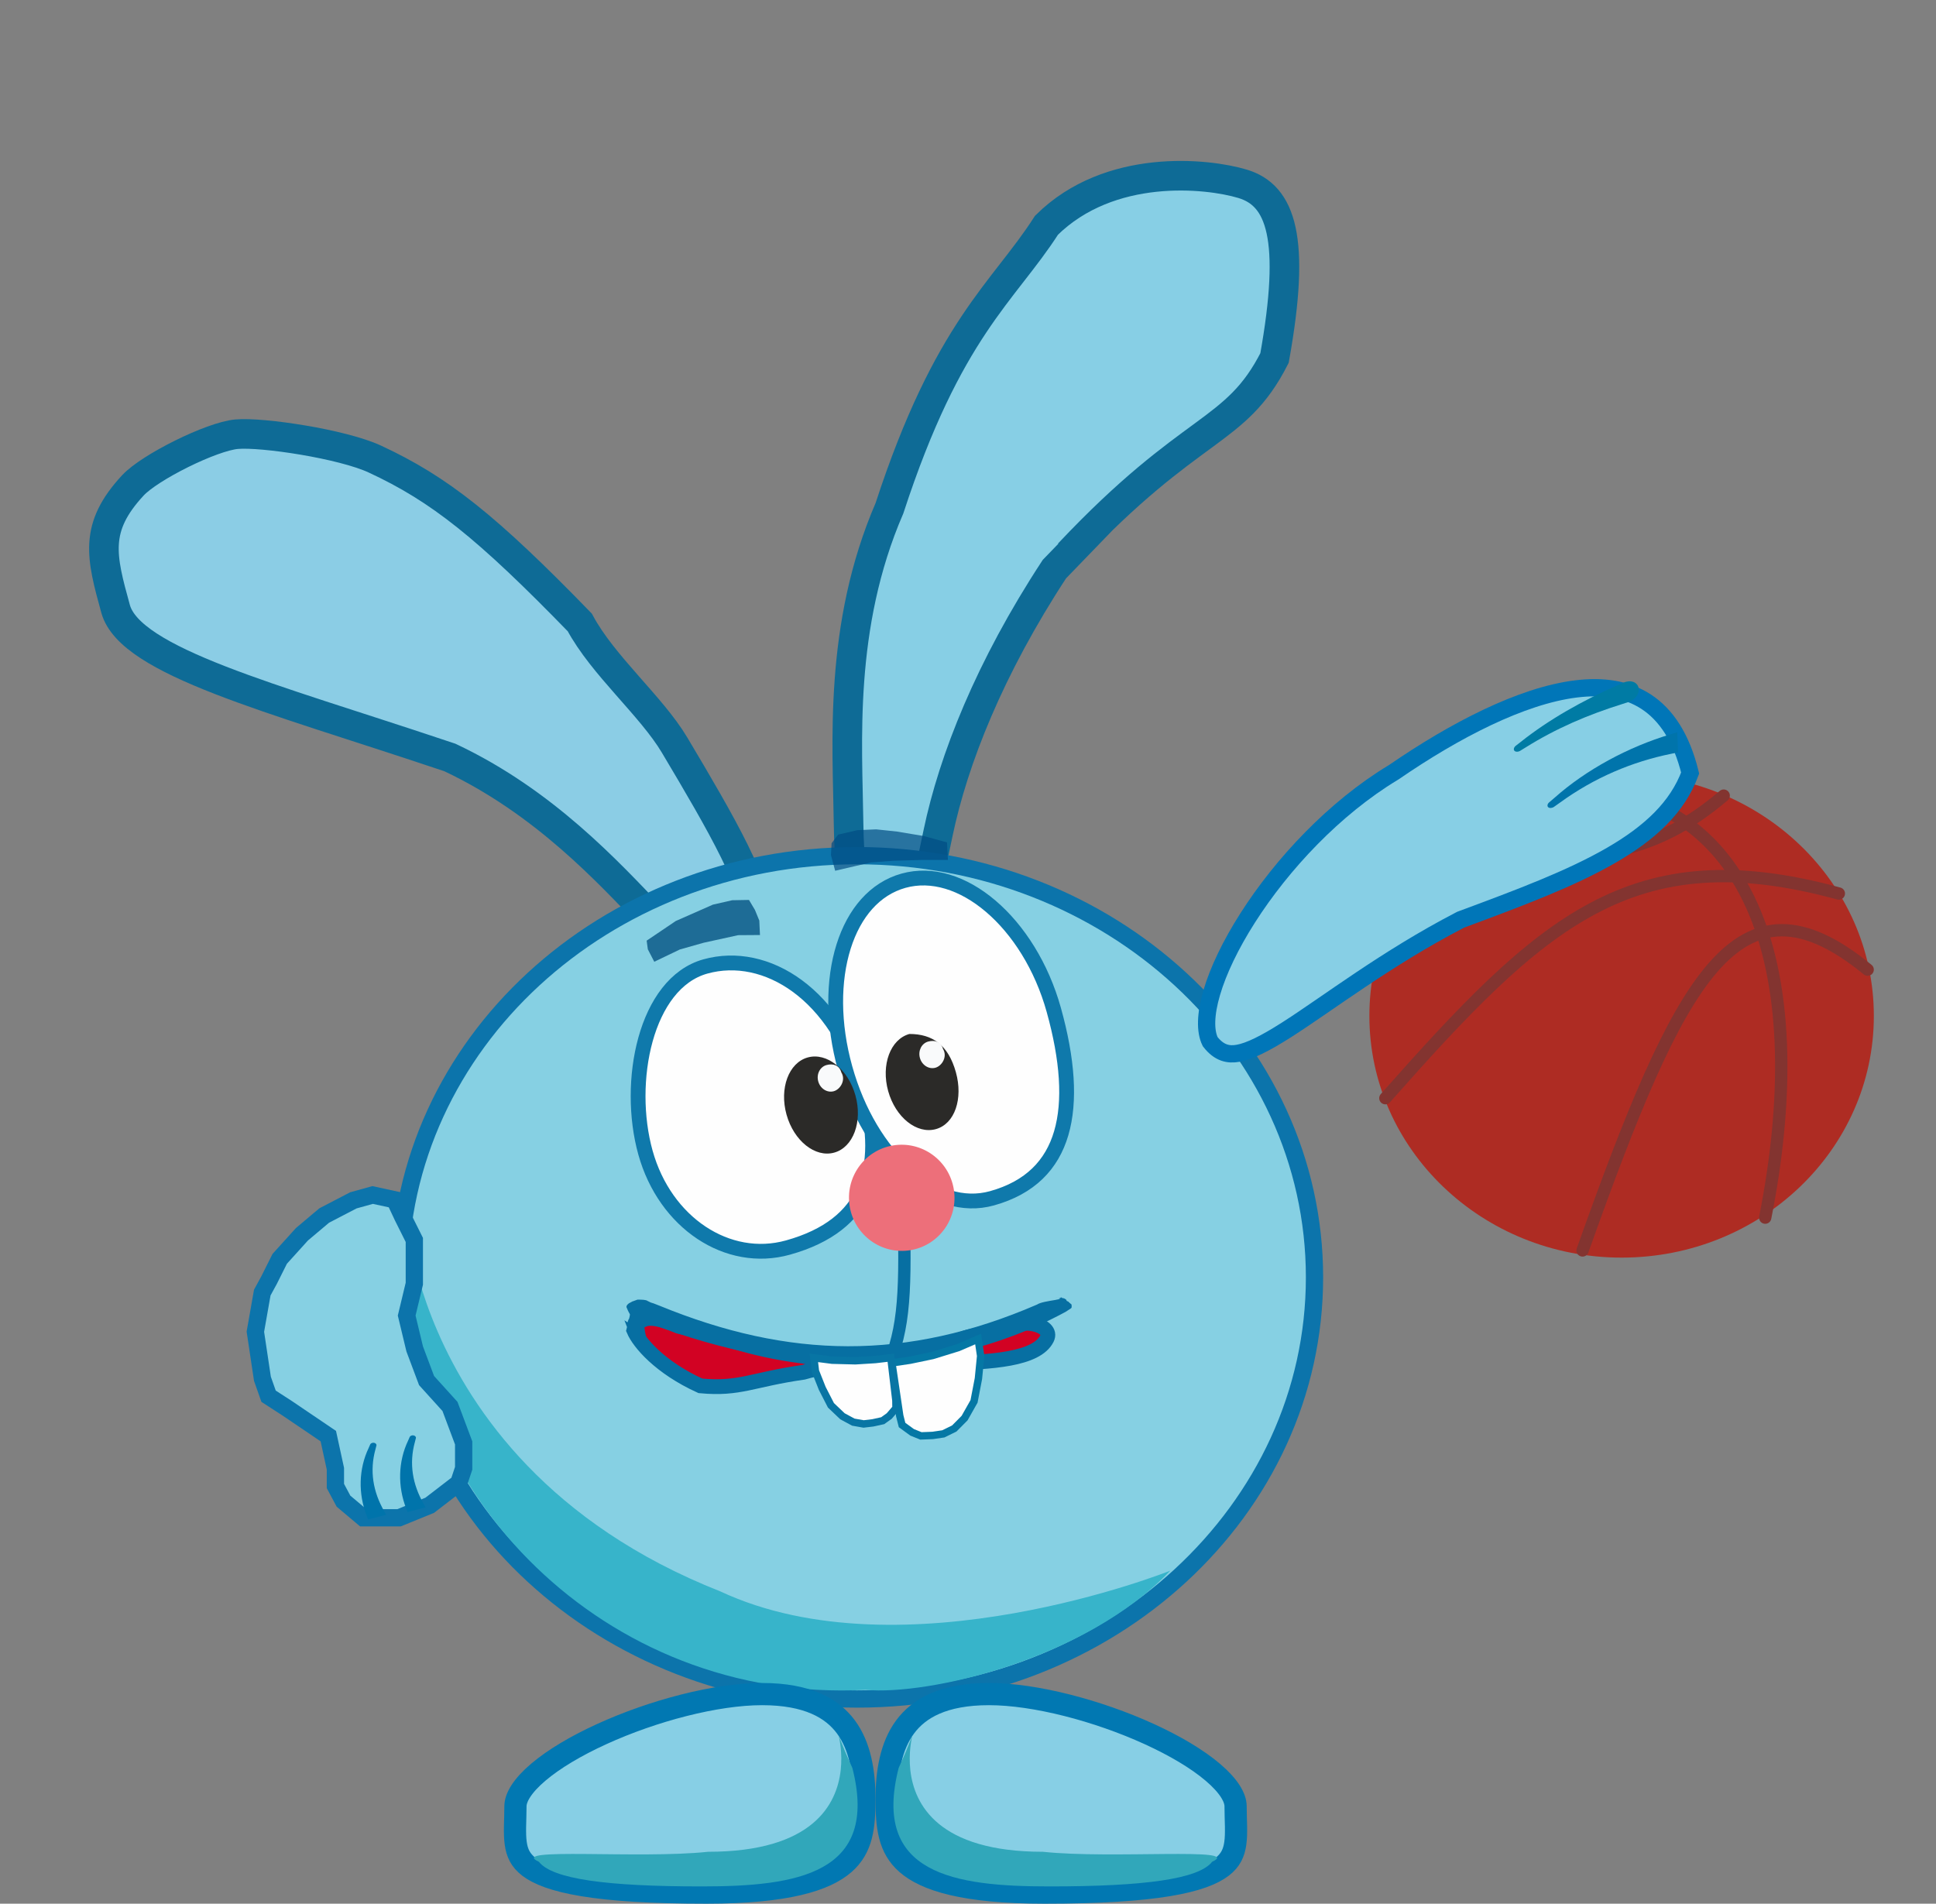 <svg width="785" height="772" viewBox="0 0 785 772" fill="none" xmlns="http://www.w3.org/2000/svg">
<rect x="0" y="0" width="785" height="772" fill="#808080" stroke="none"/>
<g clip-path="url(#clip0_337_2)">
<path d="M53.865 196.852C60.733 189.442 85.777 176.982 95.978 176.077C106.355 175.156 138.784 180.043 151.956 186.146C178.271 198.336 197.496 213.703 235.097 252.423C244.412 269.852 264.121 286.345 273.519 302.14C282.98 318.04 291.589 332.618 297.818 345.252C304.139 358.077 307.61 368.154 307.525 375.188C307.484 378.58 306.618 380.618 305.539 381.883C304.502 383.1 302.544 384.446 298.551 385.284L295.664 385.891L294.225 388.415C292.276 391.837 290.897 392.565 290.443 392.725C290.005 392.88 288.777 393.088 286.174 391.79C283.62 390.517 280.564 388.196 276.866 384.802C273.208 381.445 269.16 377.267 264.578 372.464C246.369 353.373 220.562 325.222 182.651 307.291L182.387 307.165L182.104 307.073L178.799 305.977C110.095 282.947 52.795 268.325 46.873 246.916C40.971 225.583 38.008 213.96 53.865 196.852Z" fill="#8BCDE5" stroke="#0E6B96" stroke-width="12"/>
<path d="M424.338 91.33C449.94 66.014 489.372 70.193 503.826 74.535C519.453 79.228 525.539 96.598 516.787 145.186C500.873 176.461 483.627 171.179 433.361 224.535L447.005 210.655L427.532 230.792C401.311 270.808 386.581 308.028 380.354 337.853C378.787 345.36 377.444 351.889 376.076 357.428C374.696 363.019 373.397 367.143 372.036 369.958C370.679 372.767 369.66 373.461 369.078 373.655C368.451 373.864 366.967 373.949 363.978 371.931L362.006 370.598L359.865 371.619C356.391 373.274 354.171 373.218 352.739 372.637C351.347 372.072 349.922 370.696 348.584 367.697C345.739 361.325 344.271 349.863 344.066 333.702C343.661 301.717 339.916 254.062 360.655 206.096C384.426 133.239 406.842 118.6 424.338 91.33Z" fill="#87CFE5" stroke="#0E6B96" stroke-width="12"/>
<path d="M347.5 347C449.975 347 533 423.584 533 518C533 612.416 449.975 689 347.5 689C245.025 689 162 612.416 162 518C162 423.584 245.025 347 347.5 347Z" fill="#86D0E3" stroke="#0C74AB" stroke-width="7"/>
<path d="M474.502 636.957C440.002 673.201 376.002 687.606 351.002 685.283C244.002 690.859 163.502 603.403 166.002 516.606C167.568 462.239 153.002 590.489 292.002 645.321C366.502 680.172 474.502 636.957 474.502 636.957Z" fill="#37B4CA"/>
<path opacity="0.77" d="M262.201 381.465L274.017 373.49L289.06 366.856L296.89 365.071L303.69 364.945L306.092 368.967L307.876 373.308L308.149 379.18L299.29 379.241L285.346 382.301L275.662 385.043L265.289 390.019L262.681 384.976L262.201 381.465Z" fill="#004F80"/>
<path opacity="0.7" d="M339.851 338.464L347.612 336.661L355.252 336.324L363.741 337.226L374.533 339.03L383.992 341.623L384.355 348.723L374.047 348.722L362.284 349.059L353.189 349.735L346.398 351.312L338.637 353.115L336.94 346.804L337.183 341.957L339.851 338.464Z" fill="#014C83"/>
<path d="M136 595.624L135.92 595.257L133.42 583.757L133.123 582.388L131.963 581.603L116.433 571.082L116.401 571.062L108.903 566.21L106.41 559.146L103.545 540.045L106.347 524.172L109.072 519.176L109.103 519.121L109.131 519.065L113.416 510.493L122.439 500.521L131.458 492.926L143.29 486.773L151.102 484.604L160.068 486.553L163.333 493.49L163.351 493.528L168 502.827V520.586L165.097 532.684L164.9 533.5L165.097 534.316L168.097 546.816L168.147 547.026L168.223 547.229L172.957 559.854L173.404 560.349L182.457 570.354L188 585.135V595.433L186.018 601.377L174.24 610.438L161.814 615.5H147.277L139.271 608.757L136 602.625V595.624Z" fill="#86D0E3" stroke="#0C74AB" stroke-width="7"/>
<path d="M168.63 583.191C168.691 582.958 168.62 582.711 168.442 582.505C168.264 582.3 167.995 582.154 167.683 582.096C167.37 582.038 167.037 582.074 166.744 582.193C166.451 582.312 166.223 582.504 166.122 582.729C165.905 583.215 165.698 583.687 165.491 584.174C161.396 592.733 161.222 602.823 164.688 611.692C164.865 612.198 165.038 612.678 165.227 613.182C167.681 612.554 170.135 611.925 172.589 611.297C172.331 610.842 172.09 610.411 171.843 609.956C167.234 601.962 165.802 593.441 168.261 584.652C168.38 584.161 168.5 583.684 168.63 583.191Z" fill="#0074AB"/>
<path d="M152.63 586.191C152.691 585.958 152.62 585.711 152.442 585.505C152.264 585.3 151.995 585.154 151.683 585.096C151.37 585.038 151.037 585.074 150.744 585.193C150.451 585.312 150.223 585.504 150.122 585.729C149.905 586.215 149.698 586.687 149.491 587.174C145.396 595.733 145.222 605.823 148.688 614.692C148.865 615.198 149.038 615.678 149.227 616.182C151.681 615.554 154.135 614.925 156.589 614.297C156.331 613.842 156.09 613.411 155.843 612.956C151.234 604.962 149.802 596.441 152.261 587.652C152.38 587.161 152.5 586.684 152.63 586.191Z" fill="#0074AB"/>
<path d="M357.852 558.405C366.622 541.833 367.168 526.004 366.535 494" stroke="#076FA2" stroke-width="5" stroke-linecap="round"/>
<path d="M286.026 391.925C310.533 385.1 339.441 402.962 350.506 442.696C354.899 458.471 355.04 472.048 350.301 482.684C345.628 493.171 335.969 501.332 319.485 505.922C295.07 512.721 269.661 495.936 261.72 467.423C253.779 438.909 261.611 398.724 286.026 391.925Z" fill="#FEFEFE" stroke="#0F79AB" stroke-width="6"/>
<path d="M366.343 357.157C377.917 353.934 390.576 357.998 401.736 367.513C412.892 377.023 422.356 391.848 427.292 409.57C432.851 429.533 434.118 446.57 430.296 459.568C426.538 472.352 417.743 481.616 402.209 485.943C390.639 489.165 378.382 485.145 367.61 475.636C356.826 466.118 347.684 451.197 342.655 433.141C337.627 415.084 337.741 397.586 342.052 383.863C346.359 370.155 354.774 360.379 366.343 357.157Z" fill="#FEFEFE" stroke="#0F79AB" stroke-width="6"/>
<path d="M338.26 467.413C345.975 465.265 349.823 454.886 346.856 444.232C343.889 433.577 335.23 426.682 327.515 428.83C319.801 430.979 315.952 441.358 318.919 452.012C321.886 462.666 330.546 469.562 338.26 467.413Z" fill="#2B2A28"/>
<path d="M341.147 434.909C343.05 438.016 340.736 441.779 338.076 442.52C335.416 443.261 332.598 441.486 331.782 438.556C330.966 435.626 332.461 432.65 335.121 431.91C337.782 431.169 340.331 431.979 341.147 434.909Z" fill="#F9FAFB"/>
<path d="M387.593 434.84C390.56 445.495 387.193 455.739 379.479 457.888C371.765 460.036 363.105 453.141 360.138 442.486C357.171 431.832 361.02 421.453 368.734 419.305C378.076 419.302 384.504 423.748 387.593 434.84Z" fill="#2B2A28"/>
<path d="M382.366 425.383C384.269 428.491 381.955 432.253 379.295 432.994C376.635 433.735 373.817 431.96 373.001 429.03C372.185 426.1 373.68 423.125 376.34 422.384C379 421.643 381.55 422.453 382.366 425.383Z" fill="#F9FAFB"/>
<path d="M369.167 506.982C380.819 505.043 388.683 493.963 386.731 482.235C384.779 470.507 373.75 462.572 362.098 464.511C350.446 466.451 342.582 477.53 344.534 489.258C346.486 500.986 357.515 508.921 369.167 506.982Z" fill="#ED6F7A"/>
<path d="M259.105 531L257.001 539.47C259.105 544.436 267.502 554.5 284.002 562C300.003 563.5 304.754 559.5 325.754 556.5C352.885 548.218 416.159 559.5 424.502 542.837C427.337 537.175 413.502 533.869 405.91 539.47C414.001 533.5 418.501 535.5 405.91 539.47C402.869 540.991 394.685 541.082 390.511 542.837C373.292 550.078 350.522 554.791 325.754 549.985C302.709 547.064 292.188 541.62 275.155 537.832C260.627 531.584 261.012 536.656 259.105 535.381C254.615 536.55 259.758 543.261 259.105 542.837C259.127 542.898 257.001 535.937 259.105 531Z" fill="#D20223"/>
<path d="M405.91 539.47C413.502 533.869 427.337 537.175 424.502 542.837C416.159 559.5 352.885 548.218 325.754 556.5C304.754 559.5 300.003 563.5 284.002 562C267.502 554.5 259.105 544.436 257.001 539.47L259.105 531C257.001 535.937 259.127 542.898 259.105 542.837C259.758 543.261 254.615 536.55 259.105 535.381C261.012 536.656 260.627 531.584 275.155 537.832C292.188 541.62 302.709 547.064 325.754 549.985C350.522 554.791 373.292 550.078 390.511 542.837C394.685 541.082 402.869 540.991 405.91 539.47ZM405.91 539.47C418.501 535.5 414.001 533.5 405.91 539.47Z" stroke="#076FA2" stroke-width="6"/>
<path d="M427.5 526.035C431.999 526.836 428.5 526.188 431 526.035C432.634 525.935 428.5 526.035 431.5 526.535C432.08 526.948 432.463 526.922 432.5 527.535C434.499 528.535 432 527.035 434.5 529.035C434.5 530.805 434.999 530.035 431.999 532.035C376.499 562.035 313.5 557.035 259.5 535.035C255.818 533.535 257.985 535.035 256 533.535C255.5 533.157 255 532.535 254 530.035C253.987 529.422 254.455 528.975 255 528.535C258 527.035 254.5 528.535 258.5 527.035C260.5 527.035 261.936 527.109 262.5 527.535C265.5 529.035 262.444 527.464 267.5 529.535C320 551.035 367.5 551.944 420.5 529.035C423.228 527.169 434.5 527.035 427.5 526.035Z" fill="#076FA2"/>
<path d="M388.572 546.477L388.512 546.503L388.45 546.521L378.187 549.685L378.134 549.701L378.08 549.712L369.027 551.598L368.993 551.605L361.653 552.688L364.814 574.103L365.764 577.879L369.846 580.853L373.412 582.3L378.193 582.109L382.51 581.472L386.935 579.294L391.112 575.081L394.95 568.299L396.727 559.054L397.63 549.885L396.613 543L388.572 546.477Z" fill="#FEFEFE" stroke="#0578A5" stroke-width="3"/>
<path d="M337.353 551.586L337.415 551.594L337.478 551.596L346.785 551.833L346.839 551.834L346.891 551.831L354.902 551.331L354.935 551.329L361.209 550.588L363.259 567.946L363.293 571.054L360.568 574.23L357.927 576.124L353.904 577.014L350.164 577.456L346.005 576.719L341.605 574.344L336.922 569.887L333.41 563.048L330.641 556.069L329.999 550.636L337.353 551.586Z" fill="#FEFEFE" stroke="#0875A4" stroke-width="3"/>
<g clip-path="url(#clip1_337_2)">
<path d="M308.998 686.999C327.451 686.999 337.416 692.775 342.983 700.29C348.75 708.075 350.498 718.635 350.498 729.499C350.498 740.728 349.621 749.379 342.346 755.751C334.741 762.414 319.118 767.499 286.499 767.499C264.105 767.499 248.006 766.43 236.447 764.532C224.814 762.621 218.24 759.938 214.483 757.063C210.992 754.391 209.643 751.331 209.112 747.491C208.832 745.465 208.788 743.237 208.83 740.692C208.869 738.3 208.999 735.303 208.999 732.499C208.999 729.009 211.708 724.247 218.264 718.68C224.592 713.306 233.605 707.957 244.017 703.205C264.89 693.676 290.366 686.999 308.998 686.999Z" fill="#87CFE5" stroke="#0178B2" stroke-width="9"/>
<path d="M345.613 716.95C356.613 759.95 323.159 764.999 284.498 764.999C245.839 764.999 223.998 761.999 218.499 754.999C205.499 748.999 259.113 753.95 287.113 750.95C372.113 750.95 325.999 673.999 345.613 716.95Z" fill="#31A7BA"/>
</g>
<g clip-path="url(#clip2_337_2)">
<path d="M401.002 686.999C382.549 686.999 372.584 692.775 367.017 700.29C361.25 708.075 359.502 718.635 359.502 729.499C359.502 740.728 360.379 749.379 367.654 755.751C375.259 762.414 390.882 767.499 423.501 767.499C445.895 767.499 461.994 766.43 473.553 764.532C485.186 762.621 491.76 759.938 495.517 757.063C499.008 754.391 500.357 751.331 500.888 747.491C501.168 745.465 501.212 743.237 501.17 740.692C501.131 738.3 501.001 735.303 501.001 732.499C501.001 729.009 498.292 724.247 491.736 718.68C485.408 713.306 476.395 707.957 465.983 703.205C445.11 693.676 419.634 686.999 401.002 686.999Z" fill="#87CFE5" stroke="#0178B2" stroke-width="9"/>
<path d="M364.387 716.95C353.387 759.95 386.841 764.999 425.502 764.999C464.161 764.999 486.002 761.999 491.501 754.999C504.501 748.999 450.887 753.95 422.887 750.95C337.887 750.95 384.001 673.999 364.387 716.95Z" fill="#31A7BA"/>
</g>
<ellipse cx="657.523" cy="411.986" rx="102.273" ry="98.014" fill="#AE2C23"/>
<path d="M757.291 393.218C704.528 350.018 681.082 396.483 641.683 507.087" stroke="#833430" stroke-width="5" stroke-linecap="round"/>
<path d="M561.734 445.344C624.869 373.998 661.449 339.333 745.601 362.353" stroke="#833430" stroke-width="5" stroke-linecap="round"/>
<path d="M581.961 347.338C644.839 351.441 670.899 346.397 698.917 322.651" stroke="#833430" stroke-width="5" stroke-linecap="round"/>
<path d="M628.717 318.977C715.135 316.821 734.422 399.71 715.751 493.783" stroke="#833430" stroke-width="5" stroke-linecap="round"/>
<g clip-path="url(#clip3_337_2)">
<path d="M490.705 422.423C494.346 427.111 498.093 427.825 501.955 427.143C506.656 426.313 512.907 423.213 521.611 417.672C538.203 407.11 562.011 388.672 591.877 373.17L592.31 372.946L592.764 372.777C616.142 364.111 636.953 356.312 653.332 346.835C669.046 337.743 680.172 327.397 685.312 313.49C681.728 298.857 675.383 289.764 667.549 284.613C659.629 279.406 649.895 278.03 639.012 279.38C616.81 282.134 589.759 296.258 565.317 313.036L565.13 313.165L564.934 313.282C541.016 327.722 519.81 350.427 505.898 372.249C498.966 383.121 493.963 393.594 491.342 402.497C488.731 411.364 488.623 418.191 490.705 422.423Z" fill="#87CFE5" stroke="#0076B8" stroke-width="7"/>
<path d="M630.119 327.192C629.748 327.458 629.288 327.62 628.847 327.652C628.408 327.683 628.025 327.581 627.775 327.36C627.523 327.139 627.422 326.815 627.485 326.45C627.548 326.086 627.768 325.712 628.106 325.419C628.837 324.787 629.548 324.177 630.286 323.553C643.03 312.186 660.311 302.857 677.258 297.822C678.215 297.517 679.126 297.231 680.085 296.938C680.195 299.656 680.304 302.374 680.414 305.091C679.506 305.28 678.647 305.461 677.745 305.659C661.748 308.898 646.387 315.396 632.454 325.541C631.667 326.091 630.904 326.63 630.119 327.192Z" fill="#0074AB"/>
<path d="M616.411 304.46C616.014 304.707 615.539 304.84 615.098 304.841C614.659 304.84 614.289 304.709 614.063 304.463C613.838 304.217 613.77 303.874 613.866 303.498C613.963 303.123 614.213 302.747 614.574 302.462C615.233 301.946 615.856 301.459 616.521 300.947C628.001 291.782 642.042 283.915 655.782 277.938C656.558 277.589 657.297 277.257 658.073 276.911C659.456 276.292 660.89 276.118 662.073 276.474C663.255 276.829 664.088 277.684 664.377 278.806C664.667 279.927 664.385 281.21 663.583 282.324C662.78 283.443 661.523 284.301 660.099 284.757C659.318 285.009 658.573 285.248 657.796 285.502C643.981 289.829 631.029 295.314 618.501 303.173C617.791 303.607 617.119 304.019 616.411 304.46Z" fill="#007BA4"/>
</g>
</g>
<defs>
<clipPath id="clip0_337_2">
<rect width="785" height="772" fill="white"/>
</clipPath>
<clipPath id="clip1_337_2">
<rect width="151" height="90" fill="white" transform="translate(204 681.999)"/>
</clipPath>
<clipPath id="clip2_337_2">
<rect width="151" height="90" fill="white" transform="matrix(-1 0 0 1 506 681.999)"/>
</clipPath>
<clipPath id="clip3_337_2">
<rect width="84.439" height="236.072" fill="white" transform="matrix(0.461 0.888 0.888 -0.461 454 363.756)"/>
</clipPath>
</defs>
</svg>
